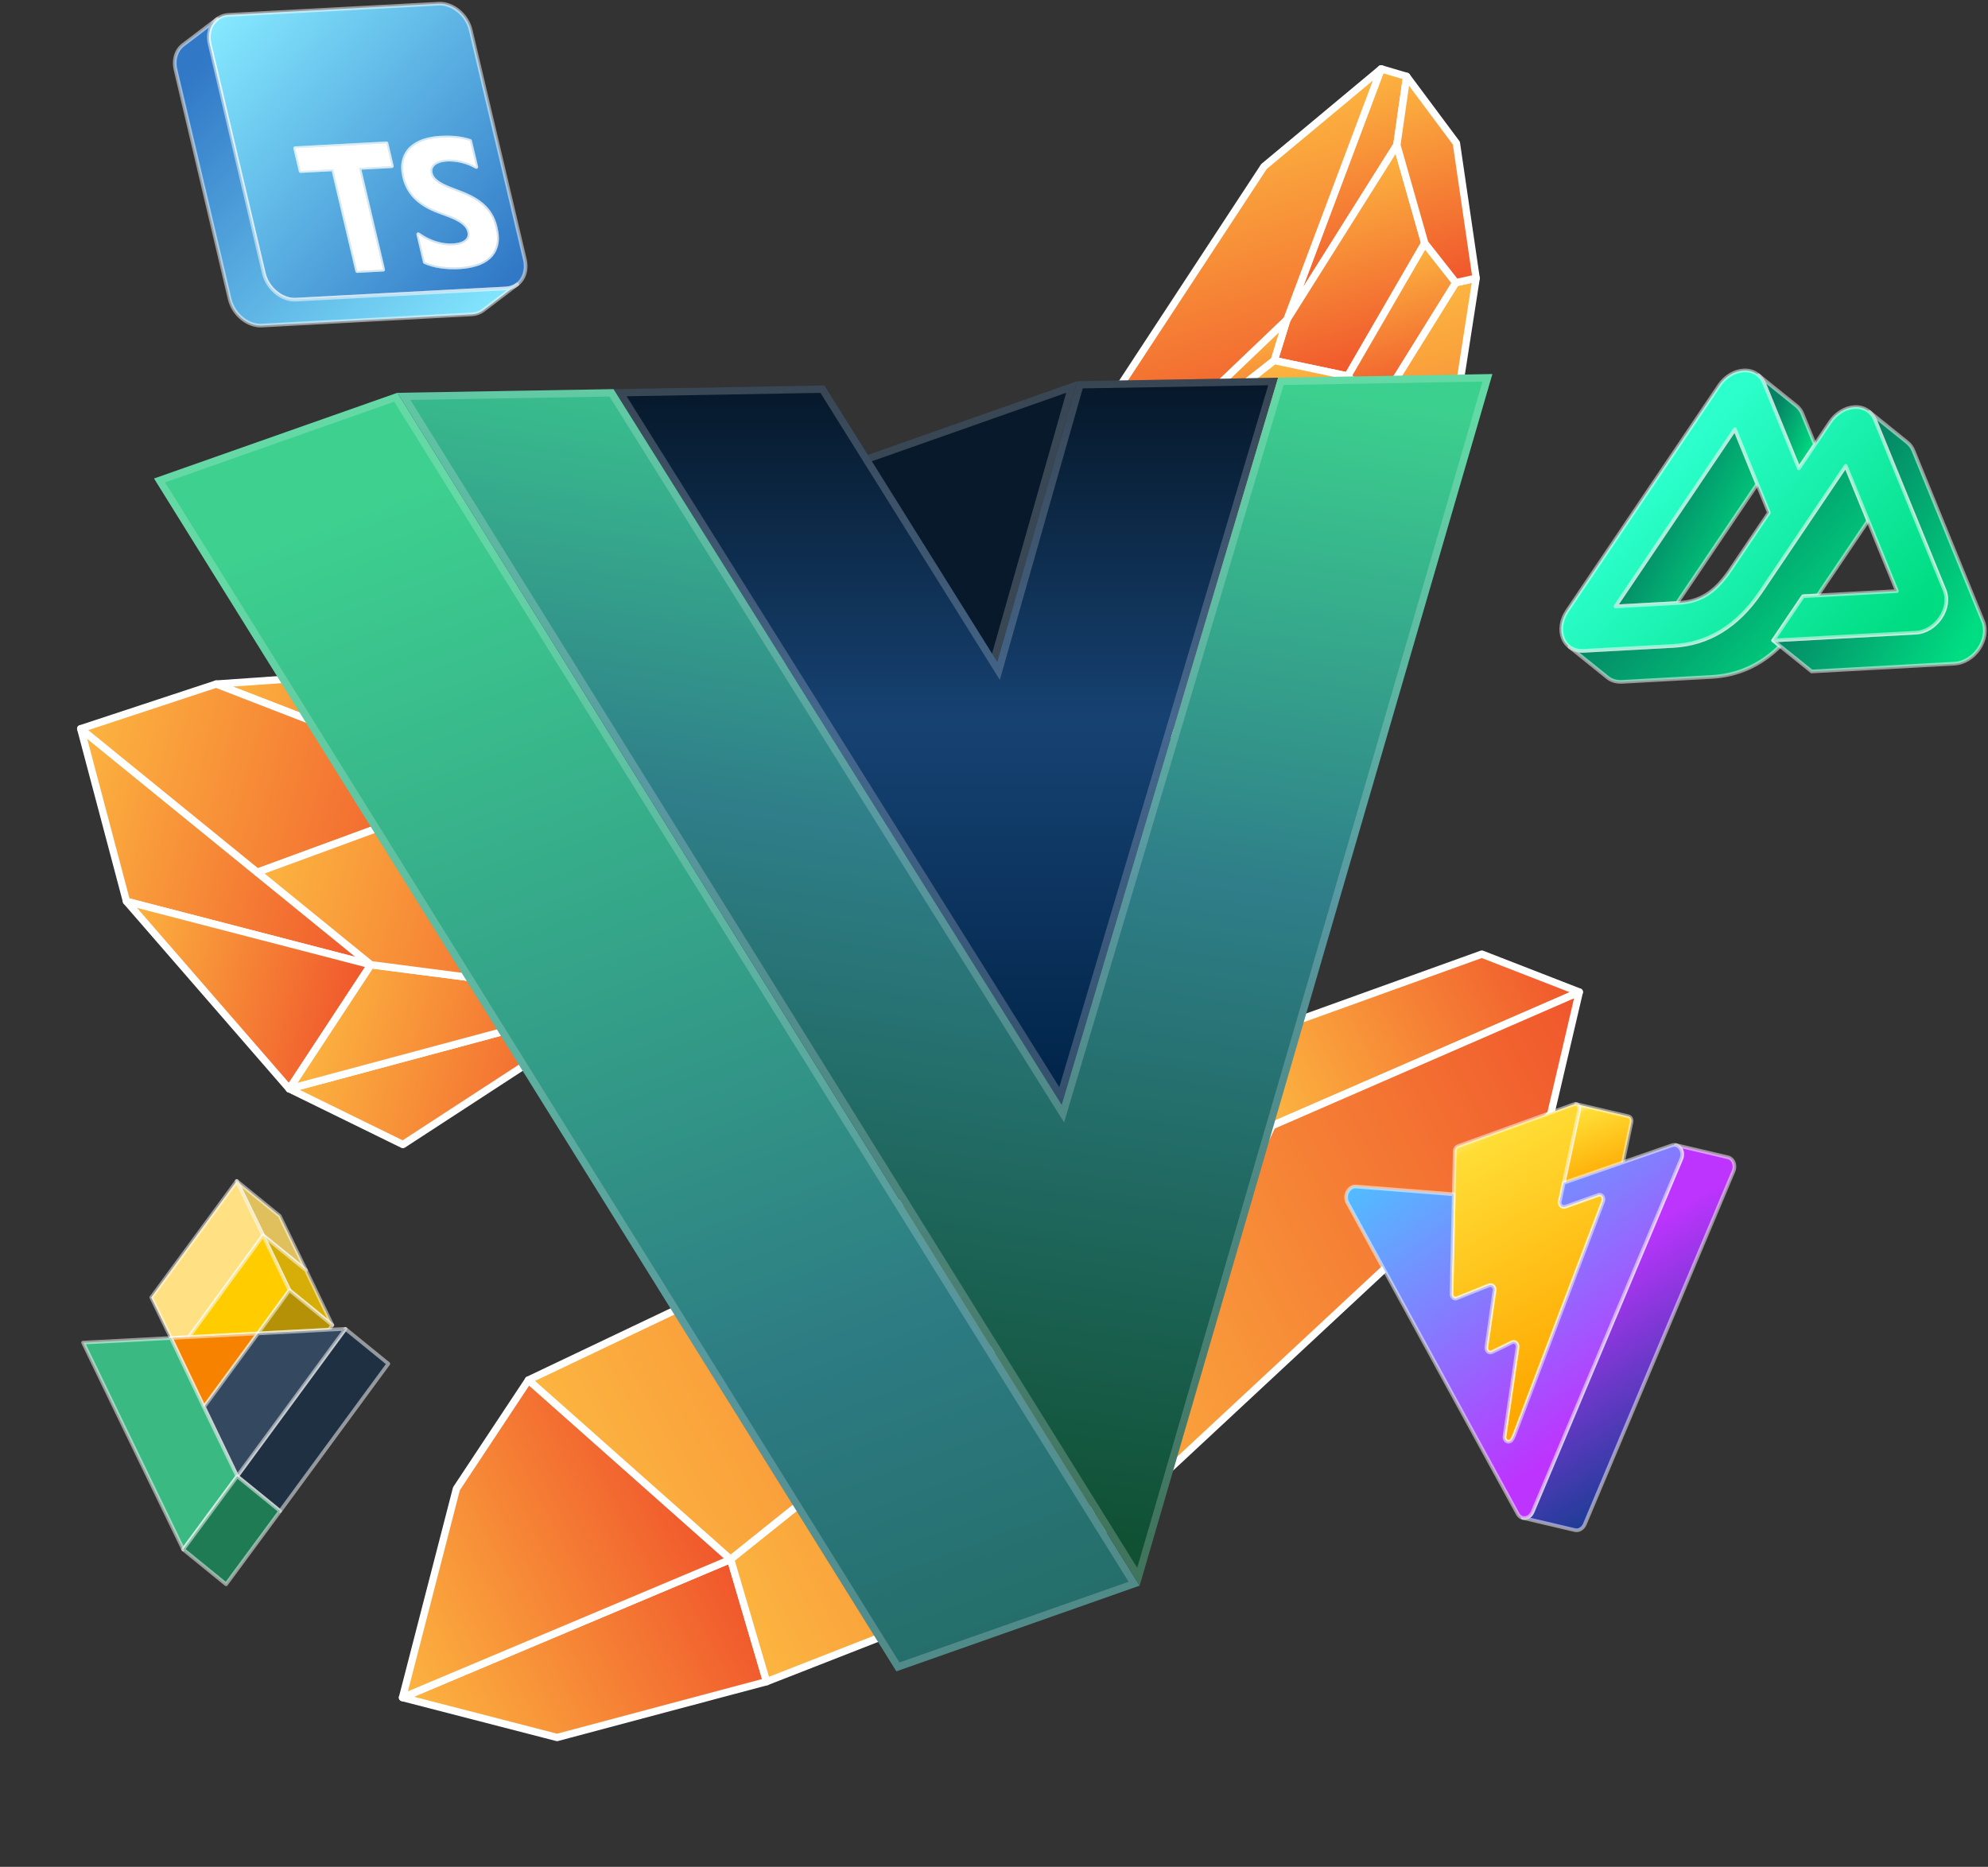 <svg fill="none" height="509" viewBox="0 0 542 509" width="542" xmlns="http://www.w3.org/2000/svg" xmlns:xlink="http://www.w3.org/1999/xlink"><rect x="0" y="0" width="542" height="509" fill="#333333" stroke="none"/><linearGradient id="a"><stop offset="0" stop-color="#f0562c"/><stop offset="1" stop-color="#fcb540"/></linearGradient><linearGradient id="b" gradientUnits="userSpaceOnUse" x1="111.76" x2="21.998" xlink:href="#a" y1="222.003" y2="198.731"/><linearGradient id="c" gradientUnits="userSpaceOnUse" x1="187.255" x2="152.265" xlink:href="#a" y1="210.094" y2="201.022"/><linearGradient id="d" gradientUnits="userSpaceOnUse" x1="155.35" x2="64.378" xlink:href="#a" y1="189.126" y2="165.54"/><linearGradient id="e" gradientUnits="userSpaceOnUse" x1="101.111" x2="34.475" xlink:href="#a" y1="263.074" y2="245.797"/><linearGradient id="f" gradientUnits="userSpaceOnUse" x1="171.164" x2="90.692" xlink:href="#a" y1="272.159" y2="251.295"/><linearGradient id="g" gradientUnits="userSpaceOnUse" x1="171.166" x2="90.694" xlink:href="#a" y1="272.152" y2="251.288"/><linearGradient id="h" gradientUnits="userSpaceOnUse" x1="134.691" x2="27.283" xlink:href="#a" y1="206.197" y2="178.349"/><linearGradient id="i" gradientUnits="userSpaceOnUse" x1="182.602" x2="79.601" xlink:href="#a" y1="228.042" y2="201.338"/><linearGradient id="j" gradientUnits="userSpaceOnUse" x1="187.255" x2="137.055" xlink:href="#a" y1="210.094" y2="197.079"/><linearGradient id="k" gradientUnits="userSpaceOnUse" x1="195.704" x2="109.756" xlink:href="#a" y1="418.424" y2="462.89"/><linearGradient id="l" gradientUnits="userSpaceOnUse" x1="167.627" x2="81.678" xlink:href="#a" y1="364.151" y2="408.617"/><linearGradient id="m" gradientUnits="userSpaceOnUse" x1="335.019" x2="144.11" xlink:href="#a" y1="277.55" y2="376.318"/><linearGradient id="n" gradientUnits="userSpaceOnUse" x1="346.819" x2="176.274" xlink:href="#a" y1="307.015" y2="395.247"/><linearGradient id="o" gradientUnits="userSpaceOnUse" x1="416.542" x2="335.562" xlink:href="#a" y1="243.36" y2="285.256"/><linearGradient id="p" gradientUnits="userSpaceOnUse" x1="427.799" x2="254.074" xlink:href="#a" y1="265.119" y2="354.997"/><linearGradient id="q" gradientUnits="userSpaceOnUse" x1="399.053" x2="382.316" xlink:href="#a" y1="72.718" y2="17.04"/><linearGradient id="r" gradientUnits="userSpaceOnUse" x1="397.042" x2="380.787" xlink:href="#a" y1="93.633" y2="39.556"/><linearGradient id="s" gradientUnits="userSpaceOnUse" x1="404.472" x2="393.213" xlink:href="#a" y1="102.32" y2="64.864"/><linearGradient id="t" gradientUnits="userSpaceOnUse" x1="429.17" x2="402.259" xlink:href="#a" y1="164.994" y2="75.467"/><linearGradient id="u" gradientUnits="userSpaceOnUse" x1="407.643" x2="390.905" xlink:href="#a" y1="74.288" y2="18.606"/><linearGradient id="v" gradientUnits="userSpaceOnUse" x1="402.163" x2="376.455" xlink:href="#a" y1="104.325" y2="18.802"/><linearGradient id="w" gradientUnits="userSpaceOnUse" x1="359.746" x2="350.775" xlink:href="#a" y1="117.075" y2="87.231"/><linearGradient id="x" gradientUnits="userSpaceOnUse" x1="320.942" x2="297.368" xlink:href="#a" y1="200.709" y2="122.284"/><linearGradient id="y" gradientUnits="userSpaceOnUse" x1="395.975" x2="369.933" xlink:href="#a" y1="178.155" y2="91.52"/><linearGradient id="z" gradientUnits="userSpaceOnUse" x1="257.861" x2="257.861" y1="102.992" y2="301.225"><stop offset="0" stop-color="#061728"/><stop offset=".475" stop-color="#164272"/><stop offset="1" stop-color="#002347"/></linearGradient><linearGradient id="A" gradientUnits="userSpaceOnUse" x1="94.935" x2="282.617" y1="140.487" y2="640.973"><stop offset="0" stop-color="#3dd08f"/><stop offset=".487" stop-color="#2d7b83"/><stop offset="1" stop-color="#125236"/></linearGradient><linearGradient id="B" gradientUnits="userSpaceOnUse" x1="330.741" x2="282.617" y1="101.989" y2="415.995"><stop offset="0" stop-color="#3cd08e"/><stop offset=".429" stop-color="#2f7e89"/><stop offset="1" stop-color="#105134"/></linearGradient><linearGradient id="C"><stop offset="0" stop-color="#85e9ff"/><stop offset="1" stop-color="#3178c6"/></linearGradient><linearGradient id="D" gradientUnits="userSpaceOnUse" x1="58.313" x2="137.942" xlink:href="#C" y1="6.209" y2="76.659"/><linearGradient id="E" gradientUnits="userSpaceOnUse" x1="131.74" x2="56.325" xlink:href="#C" y1="91.543" y2="16.134"/><linearGradient id="F"><stop offset="0" stop-color="#ffea83"/><stop offset=".083" stop-color="#ffdd35"/><stop offset="1" stop-color="#ffa800"/></linearGradient><linearGradient id="G" gradientUnits="userSpaceOnUse" x1="423.478" x2="430.774" xlink:href="#F" y1="304.448" y2="324.913"/><linearGradient id="H" gradientUnits="userSpaceOnUse" x1="389.355" x2="426.819" xlink:href="#F" y1="313.683" y2="377.115"/><linearGradient id="I" gradientUnits="userSpaceOnUse" x1="459.41" x2="421.824" y1="405.467" y2="342.641"><stop offset="0" stop-color="#123d8e"/><stop offset=".906" stop-color="#bd34fe"/></linearGradient><linearGradient id="J" gradientUnits="userSpaceOnUse" x1="325.426" x2="387.146" y1="338.523" y2="423.227"><stop offset="0" stop-color="#41d1ff"/><stop offset="1" stop-color="#bd34fe"/></linearGradient><linearGradient id="K"><stop offset="0" stop-color="#00dc82"/><stop offset="1" stop-color="#058163"/></linearGradient><linearGradient id="L" gradientUnits="userSpaceOnUse" x1="475.603" x2="445.859" xlink:href="#K" y1="159.361" y2="143.842"/><linearGradient id="M" gradientUnits="userSpaceOnUse" x1="493.424" x2="480.415" xlink:href="#K" y1="124.571" y2="119.437"/><linearGradient id="N" gradientUnits="userSpaceOnUse" x1="501.979" x2="458.013" xlink:href="#K" y1="178.632" y2="139.023"/><linearGradient id="O" gradientUnits="userSpaceOnUse" x1="535.931" x2="491.913" xlink:href="#K" y1="174.321" y2="150.924"/><linearGradient id="P" gradientUnits="userSpaceOnUse" x1="521.17" x2="464.14" y1="168.009" y2="116.967"><stop offset="0" stop-color="#00dc82"/><stop offset="1" stop-color="#2cffcc"/></linearGradient><path d="m22.009 198.691 79.112 64.347-66.636-17.277z" fill="url(#b)"/><path d="m22.009 198.691 79.112 64.347-66.636-17.277z" stroke="#fff" stroke-linecap="round" stroke-linejoin="round" stroke-width="2"/><path d="m171.177 272.108-18.897-71.146 18.934 14.657z" fill="url(#c)"/><path d="m171.177 272.108-18.897-71.146 18.934 14.657z" stroke="#fff" stroke-linecap="round" stroke-linejoin="round" stroke-width="2"/><path d="m58.941 186.51 73.474 28.466 19.866-14.013-25.217-19.201z" fill="url(#d)"/><path d="m58.941 186.51 73.474 28.466 19.866-14.013-25.217-19.201z" stroke="#fff" stroke-linecap="round" stroke-linejoin="round" stroke-width="2"/><path d="m78.872 296.881 22.249-33.843-66.637-17.277z" fill="url(#e)"/><path d="m78.872 296.881 22.249-33.843-66.637-17.277z" stroke="#fff" stroke-linecap="round" stroke-linejoin="round" stroke-width="2"/><path d="m109.846 312.059 61.332-39.951-92.305 24.773z" fill="url(#f)"/><path d="m109.846 312.059 61.332-39.951-92.305 24.773z" stroke="#fff" stroke-linecap="round" stroke-linejoin="round" stroke-width="2"/><path d="m101.122 263.038 70.056 9.07-92.305 24.773z" fill="url(#g)"/><path d="m101.122 263.038 70.056 9.07-92.305 24.773z" stroke="#fff" stroke-linecap="round" stroke-linejoin="round" stroke-width="2"/><path d="m22.009 198.691 48.129 39.148 62.278-22.863-73.475-28.466z" fill="url(#h)"/><path d="m22.009 198.691 48.129 39.148 62.278-22.863-73.475-28.466z" stroke="#fff" stroke-linecap="round" stroke-linejoin="round" stroke-width="2"/><path d="m171.177 272.108-38.762-57.132-62.277 22.863 30.983 25.199z" fill="url(#i)"/><path d="m171.177 272.108-38.762-57.132-62.277 22.863 30.983 25.199z" stroke="#fff" stroke-linecap="round" stroke-linejoin="round" stroke-width="2"/><path d="m152.28 200.962-19.865 14.014 38.762 57.132z" fill="url(#j)"/><path d="m152.28 200.962-19.865 14.014 38.762 57.132z" stroke="#fff" stroke-linecap="round" stroke-linejoin="round" stroke-width="2"/><path d="m109.737 462.854 42.147 10.879 57.118-15.223-9.807-33.338z" fill="url(#k)"/><path d="m109.737 462.854 42.147 10.879 57.118-15.223-9.807-33.338z" stroke="#fff" stroke-linecap="round" stroke-linejoin="round" stroke-width="2"/><path d="m144.078 376.259 55.118 48.912-89.458 37.682 14.7-56.933z" fill="url(#l)"/><path d="m144.078 376.259 55.118 48.912-89.458 37.682 14.7-56.933z" stroke="#fff" stroke-linecap="round" stroke-linejoin="round" stroke-width="2"/><path d="m338.265 283.824 8.519 23.121-147.587 118.226-55.118-48.912z" fill="url(#m)"/><path d="m338.265 283.824 8.519 23.121-147.587 118.226-55.118-48.912z" stroke="#fff" stroke-linecap="round" stroke-linejoin="round" stroke-width="2"/><path d="m209.003 458.51 82.016-32.102 55.764-119.462-147.587 118.226z" fill="url(#n)"/><path d="m209.003 458.51 82.016-32.102 55.764-119.462-147.587 118.226z" stroke="#fff" stroke-linecap="round" stroke-linejoin="round" stroke-width="2"/><path d="m430.574 270.482-26.577-10.335-65.732 23.677 8.519 23.121z" fill="url(#o)"/><path d="m430.574 270.482-26.577-10.335-65.732 23.677 8.519 23.121z" stroke="#fff" stroke-linecap="round" stroke-linejoin="round" stroke-width="2"/><path d="m422.787 303.752 7.787-33.27-83.79 36.464-55.765 119.462z" fill="url(#p)"/><path d="m422.787 303.752 7.787-33.27-83.79 36.464-55.765 119.462z" stroke="#fff" stroke-linecap="round" stroke-linejoin="round" stroke-width="2"/><path d="m376.557 18.772 6.949 2.058-2.674 18.712-30 47.671z" fill="url(#q)"/><path d="m376.557 18.772 6.949 2.058-2.674 18.712-30 47.671z" stroke="#fff" stroke-linecap="round" stroke-linejoin="round" stroke-width="2"/><path d="m347.394 98.294 20.053 4.235 20.994-36.23-7.609-26.757-30 47.671z" fill="url(#r)"/><path d="m347.394 98.294 20.053 4.235 20.994-36.23-7.609-26.757-30 47.671z" stroke="#fff" stroke-linecap="round" stroke-linejoin="round" stroke-width="2"/><path d="m375.866 110.919 21.053-33.846-8.478-10.774-20.994 36.23z" fill="url(#s)"/><path d="m375.866 110.919 21.053-33.846-8.478-10.774-20.994 36.23z" stroke="#fff" stroke-linecap="round" stroke-linejoin="round" stroke-width="2"/><path d="m402.447 75.849-5.528 1.224-21.053 33.846-16.326 75.007 32.349-42.046z" fill="url(#t)"/><path d="m402.447 75.849-5.528 1.224-21.053 33.846-16.326 75.007 32.349-42.046z" stroke="#fff" stroke-linecap="round" stroke-linejoin="round" stroke-width="2"/><path d="m383.506 20.83 13.555 18.2 5.386 36.819-5.528 1.224-8.478-10.774-7.609-26.757z" fill="url(#u)"/><path d="m383.506 20.83 13.555 18.2 5.386 36.819-5.528 1.224-8.478-10.774-7.609-26.757z" stroke="#fff" stroke-linecap="round" stroke-linejoin="round" stroke-width="2"/><path d="m376.557 18.771-31.957 26.638-51.217 78.072 7.738 11.216 49.711-47.484z" fill="url(#v)"/><path d="m376.557 18.771-31.957 26.638-51.217 78.072 7.738 11.216 49.711-47.484z" stroke="#fff" stroke-linecap="round" stroke-linejoin="round" stroke-width="2"/><path d="m347.394 98.294-46.273 36.403 49.711-47.484z" fill="url(#w)"/><path d="m347.394 98.294-46.273 36.403 49.711-47.484z" stroke="#fff" stroke-linecap="round" stroke-linejoin="round" stroke-width="2"/><path d="m293.383 123.482-1.381 39.726 8.33 43.696.789-72.206z" fill="url(#x)"/><path d="m293.383 123.482-1.381 39.726 8.33 43.696.789-72.206z" stroke="#fff" stroke-linecap="round" stroke-linejoin="round" stroke-width="2"/><path d="m347.394 98.295 20.053 4.235 8.419 8.389-16.326 75.007-59.208 20.978.789-72.206z" fill="url(#y)"/><path d="m347.394 98.295 20.053 4.235 8.419 8.389-16.326 75.007-59.208 20.978.789-72.206z" stroke="#fff" stroke-linecap="round" stroke-linejoin="round" stroke-width="2"/><path d="m271.894 180.488-66.331 23.366 21.776-76.563 66.331-23.366z" fill="#07192b"/><path d="m292.18 105.51-21.106 74.206-64.02 22.553 21.106-74.206z" stroke="#fff" stroke-opacity=".2" stroke-width="2"/><path d="m348.457 102.992-59.003 198.233-122.189-195.122 57.517-1.003 47.112 75.387 21.777-76.562z" fill="url(#z)"/><path d="m272.856 180.761 21.573-75.849 52.68-.897-57.983 194.803-120.075-191.746 55.182-.962 46.813 74.907 1.194 1.91z" stroke="#fff" stroke-opacity=".2" stroke-width="2"/><path d="m310.711 432.33-66.331 23.367-202.381-325.227 66.331-23.366z" fill="url(#A)"/><path d="m107.906 108.314 201.298 323.487-64.399 22.686-201.298-323.488z" stroke="#fff" stroke-opacity=".2" stroke-width="2"/><path d="m406.872 101.989-96.161 330.342-202.381-325.226 58.935-1.003 122.189 195.122 59.003-198.233z" fill="url(#B)"/><path d="m290.412 301.51 58.794-197.531 56.327-.967-95.156 326.889-200.265-321.826 56.605-.963 121.889 194.643 1.175 1.876z" stroke="#fff" stroke-opacity=".2" stroke-width="2"/><path d="m119.595 1.009c3.84-.203 7.749 3.021 8.737 7.209l14.75 62.472c.987 4.187-1.32 7.75-5.16 7.958l-57.258 3.051c-3.84.203-7.755-3.026-8.742-7.214l-14.75-62.472c-.987-4.187 1.325-7.749 5.165-7.953zm-12.761 44.299-1.468-6.226-24.876 1.325 1.469 6.226 8.881-.471 6.549 27.739 7.07-.377-6.549-27.738zm28.443 21.591c.358-1.325.308-2.932-.138-4.832-.323-1.374-.799-2.57-1.419-3.587-.621-1.012-1.38-1.905-2.283-2.674-.898-.769-1.925-1.449-3.066-2.029-1.146-.59-2.406-1.131-3.79-1.637-1.007-.362-1.92-.715-2.739-1.067-.818-.347-1.528-.714-2.128-1.091-.605-.377-1.092-.784-1.474-1.216-.387-.437-.64-.943-.774-1.508-.124-.521-.114-.997.035-1.434.149-.432.412-.809.794-1.136.377-.323.873-.585 1.483-.789.611-.203 1.32-.323 2.119-.367.58-.03 1.205-.015 1.87.05.665.059 1.35.169 2.049.332.7.159 1.394.377 2.084.645.685.268 1.34.586 1.955.958l-1.677-7.095c-1.161-.387-2.396-.655-3.701-.799-1.31-.149-2.774-.179-4.396-.089s-3.17.362-4.559.829c-1.39.466-2.545 1.141-3.478 2.024-.928.883-1.568 1.975-1.92 3.284-.352 1.305-.318 2.843.099 4.614.536 2.262 1.588 4.162 3.16 5.696 1.568 1.533 3.706 2.788 6.4 3.766 1.062.377 2.054.749 2.977 1.116s1.737.754 2.446 1.166c.705.412 1.295.868 1.766 1.374.472.501.784 1.087.943 1.751.114.486.109.948-.005 1.379-.119.427-.362.814-.729 1.146-.372.332-.864.6-1.484.809s-1.369.337-2.252.387c-1.508.079-3.071-.129-4.684-.63-1.612-.496-3.19-1.29-4.723-2.377l1.791 7.591c1.28.576 2.729.977 4.346 1.211 1.618.233 3.285.307 4.996.213 1.712-.094 3.21-.347 4.629-.779 1.414-.427 2.6-1.072 3.543-1.93.942-.858 1.592-1.95 1.944-3.279" fill="url(#D)"/><path d="m135.277 66.9c.358-1.325.308-2.932-.138-4.832-.323-1.374-.799-2.57-1.419-3.587-.621-1.012-1.38-1.905-2.283-2.674-.898-.769-1.925-1.449-3.066-2.029-1.146-.59-2.406-1.131-3.79-1.637-1.007-.362-1.92-.715-2.739-1.067-.818-.347-1.528-.714-2.128-1.091-.605-.377-1.092-.784-1.474-1.216-.387-.437-.64-.943-.774-1.508-.124-.521-.114-.997.035-1.434.149-.432.412-.809.794-1.136.377-.323.873-.585 1.483-.789.611-.203 1.32-.323 2.119-.367.58-.03 1.205-.015 1.87.05.665.059 1.35.169 2.049.332.7.159 1.394.377 2.084.645.685.268 1.34.586 1.955.958l-1.677-7.095c-1.161-.387-2.396-.655-3.701-.799-1.31-.149-2.774-.179-4.396-.089s-3.17.362-4.559.829c-1.39.466-2.545 1.141-3.478 2.024-.928.883-1.568 1.975-1.92 3.284-.352 1.305-.318 2.843.099 4.614.536 2.262 1.588 4.162 3.16 5.696 1.568 1.533 3.706 2.788 6.4 3.766 1.062.377 2.054.749 2.977 1.116s1.737.754 2.446 1.166c.705.412 1.295.868 1.766 1.374.472.501.784 1.087.943 1.751.114.486.109.948-.005 1.379-.119.427-.362.814-.729 1.146-.372.332-.864.6-1.484.809s-1.369.337-2.252.387c-1.508.079-3.071-.129-4.684-.63-1.612-.496-3.19-1.29-4.723-2.377l1.791 7.591c1.28.576 2.729.977 4.346 1.211 1.618.233 3.285.308 4.996.213 1.712-.094 3.21-.347 4.629-.779 1.414-.427 2.6-1.072 3.543-1.93.942-.858 1.592-1.95 1.944-3.279m-15.692-65.886c3.84-.203 7.749 3.021 8.737 7.209l14.75 62.472c.987 4.187-1.32 7.75-5.16 7.958l-57.258 3.051c-3.84.203-7.755-3.026-8.742-7.214l-14.75-62.472c-.987-4.187 1.325-7.749 5.165-7.953zm-12.761 44.299-1.468-6.226-24.876 1.325 1.469 6.226 8.881-.471 6.549 27.739 7.07-.377-6.549-27.738z" stroke="#fff" stroke-linejoin="round" stroke-opacity=".5"/><path d="m131.433 55.801c.902.769 1.667 1.662 2.282 2.674.625 1.017 1.096 2.213 1.419 3.587.446 1.9.496 3.513.139 4.832-.353 1.325-1.003 2.416-1.945 3.279-.943.858-2.124 1.503-3.543 1.93-1.419.432-2.962.69-4.629.779-1.666.089-3.378.02-4.996-.213-1.617-.233-3.066-.64-4.346-1.21l-1.791-7.591c1.533 1.087 3.111 1.88 4.724 2.377 1.617.501 3.175.71 4.683.63.883-.045 1.632-.174 2.252-.387.621-.208 1.112-.476 1.484-.809s.61-.714.729-1.146c.119-.432.124-.893.005-1.379-.159-.665-.471-1.25-.943-1.751-.471-.506-1.061-.963-1.766-1.374-.709-.412-1.523-.799-2.446-1.166-.922-.367-1.915-.739-2.976-1.116-2.694-.972-4.833-2.233-6.401-3.766-1.577-1.533-2.629-3.428-3.16-5.696-.417-1.771-.451-3.309-.099-4.614.352-1.31.992-2.401 1.92-3.284.933-.883 2.089-1.558 3.478-2.024s2.902-.739 4.559-.829 3.086-.06 4.396.089c1.305.144 2.54.412 3.701.799l1.677 7.095c-.615-.367-1.27-.69-1.955-.958-.684-.268-1.384-.481-2.084-.645-.694-.164-1.379-.278-2.049-.332-.669-.06-1.289-.079-1.87-.05-.799.045-1.503.164-2.118.367-.616.203-1.112.466-1.484.789-.382.323-.64.705-.794 1.136-.144.432-.153.913-.034 1.434.134.566.387 1.072.774 1.508.382.437.873.839 1.473 1.216.6.377 1.31.739 2.128 1.091.819.352 1.732.705 2.739 1.067 1.384.506 2.644 1.047 3.791 1.637 1.146.585 2.168 1.265 3.066 2.029z" fill="#fff" stroke="#fff" stroke-linejoin="round" stroke-opacity=".5"/><path d="m104.458 73.518-7.07.377-6.549-27.733-8.881.471-1.474-6.226 24.876-1.325 1.473 6.226-8.925.476z" fill="#fff" stroke="#fff" stroke-linejoin="round" stroke-opacity=".5"/><path d="m141.042 77.542-9.297 7.06c-.848.645-1.905 1.042-3.116 1.106l-57.258 3.056c-3.84.203-7.755-3.026-8.747-7.219l-14.75-62.472c-.675-2.868.194-5.438 2.044-6.842l9.297-7.06c-1.851 1.399-2.719 3.974-2.044 6.842l14.75 62.472c.992 4.187 4.907 7.422 8.747 7.214l57.258-3.051c1.21-.065 2.267-.461 3.115-1.106z" fill="url(#E)" stroke="#fff" stroke-linejoin="round" stroke-opacity=".5"/><path d="m443.974 304.37-14.243-3.341c.583.134.984.81.824 1.58l-4.226 19.895 14.244 3.349 4.225-19.896c.161-.77-.241-1.446-.824-1.58z" fill="url(#G)" stroke="#fff" stroke-linejoin="round" stroke-opacity=".5"/><path d="m429.39 301.009c.75-.101 1.366.676 1.171 1.6l-4.225 19.895-1.058 4.989c-.194.918.415 1.694 1.172 1.594.073-.007.147-.027.221-.054l9.067-3.247c.08-.027.154-.047.227-.054.837-.107 1.467.857 1.099 1.842l-24.262 63.837-.448.904c-.228.469-.583.71-.944.756-.677.088-1.353-.508-1.206-1.493l3.523-24.194c.127-.897-.476-1.587-1.186-1.493-.114.013-.227.046-.341.107l-5.418 2.658c-.114.054-.227.087-.341.101-.71.093-1.319-.596-1.192-1.494l2.21-15.401c.127-.891-.476-1.581-1.192-1.494-.087.014-.174.034-.261.067l-8.8 3.549c-.087.034-.174.061-.267.074-.268.033-.543-.04-.757-.228-.288-.241-.456-.636-.442-1.071l.616-27.141.268-11.732c.013-.629.388-1.199.911-1.386l31.62-11.431c.08-.027.154-.047.228-.054z" fill="url(#H)" stroke="#fff" stroke-linejoin="round" stroke-opacity=".5"/><path d="m472.601 319.357-40.513 96.194c-.422.992-1.205 1.567-2.002 1.675-.241.026-.476.02-.71-.034l-14.243-3.348c.234.053.475.067.716.033.797-.1 1.581-.676 1.996-1.674l40.52-96.187c.716-1.721-.114-3.489-1.453-3.804l14.236 3.341c1.346.315 2.177 2.09 1.453 3.804z" fill="#8000b9"/><path d="m472.601 319.357-40.513 96.194c-.422.992-1.205 1.567-2.002 1.675-.241.026-.476.02-.71-.034l-14.243-3.348c.234.053.475.067.716.033.797-.1 1.581-.676 1.996-1.674l40.52-96.187c.716-1.721-.114-3.489-1.453-3.804l14.236 3.341c1.346.315 2.177 2.09 1.453 3.804z" fill="url(#I)"/><g stroke="#fff" stroke-linejoin="round" stroke-opacity=".5"><path d="m472.601 319.357-40.513 96.194c-.422.992-1.205 1.567-2.002 1.675-.241.026-.476.02-.71-.034l-14.243-3.348c.234.053.475.067.716.033.797-.1 1.581-.676 1.996-1.674l40.52-96.187c.716-1.721-.114-3.489-1.453-3.804l14.236 3.341c1.346.315 2.177 2.09 1.453 3.804z"/><path d="m369.249 323.522c.14-.02.281-.02.428-.013l26.672 2.116-.616 27.14c-.007.429.154.824.442 1.072.214.181.489.261.757.227l9.067-3.616c.977-.16 1.58.529 1.453 1.42l-2.21 15.402c-.127.89.482 1.58 1.192 1.493.114-.013.228-.047.342-.1l5.417-2.659c.114-.06.228-.094.341-.107.71-.094 1.313.596 1.186 1.493l-3.523 24.195c-.147.991.536 1.587 1.206 1.493.355-.047.71-.288.944-.757l.449-.904 24.261-63.837c.375-.978-.255-1.949-1.098-1.842l-9.295 3.302c-.978.154-1.587-.623-1.393-1.54l1.058-4.989 29.451-10.226c.147-.053.295-.087.435-.107 1.721-.228 2.98 1.842 2.143 3.837l-40.513 96.195c-.422.997-1.206 1.567-2.002 1.674-.797.107-1.594-.255-2.07-1.125l-46.419-84.864c-.965-1.755.167-4.152 1.901-4.38z" fill="url(#J)"/><path d="m479.094 131.977-21.877 32.445-16.807.918 32.587-48.327z" fill="url(#L)"/><path d="m494.811 121.193-4.391 6.519-9.501-23.303c-.092-.222-.194-.439-.308-.644-.052-.091-.103-.177-.16-.263-.051-.085-.108-.171-.165-.251-.046-.068-.097-.131-.154-.193-.103-.137-.217-.268-.337-.394-.045-.051-.102-.108-.154-.154-.045-.046-.091-.085-.137-.125-.022-.023-.04-.04-.062-.063l10.345 8.326c.713.576 1.266 1.323 1.625 2.207z" fill="url(#M)"/><path d="m509.325 141.963-3.752 5.561-9.998 14.822-3.997.217-3.713 5.497-4.437 6.57 1.893 1.523c-5.263 5.189-11.457 8.024-18.694 8.417l-24.46 1.341c-1.238.062-2.401-.217-3.376-.81-.194-.12-.377-.245-.548-.388l-10.339-8.326s.034.022.051.034c.108.085.222.159.342.234.97.593 2.139.872 3.376.804l24.461-1.34c9.689-.531 17.508-5.43 23.735-14.492l15.205-22.549 3.33-4.939 1.049-1.557 3.764-5.572z" fill="url(#N)"/><path d="m541.051 173.09c-.194 1.312-.713 2.618-1.5 3.787s-1.814 2.156-2.988 2.874c-1.169.713-2.436 1.124-3.673 1.192l-38.969 2.133-8.6-6.923-1.893-1.523 3.524-.194 35.444-1.939c1.238-.068 2.504-.485 3.673-1.192 1.175-.719 2.201-1.711 2.989-2.874.787-1.175 1.305-2.475 1.499-3.787s.063-2.583-.387-3.678l-19.014-46.571c-.12-.297-.263-.576-.428-.838-.04-.069-.085-.137-.131-.206-.04-.057-.074-.114-.12-.165-.234-.325-.507-.616-.804-.878l10.351 8.332c.707.57 1.266 1.323 1.625 2.207l19.014 46.565c.451 1.1.582 2.372.388 3.678z" fill="url(#O)"/><path d="m530.17 160.966-19.014-46.571c-.12-.297-.263-.576-.428-.838-.04-.069-.086-.137-.131-.206-.04-.057-.074-.114-.12-.165-.234-.325-.507-.616-.804-.878-.017-.012-.034-.023-.046-.034-.199-.172-.416-.331-.644-.468-.975-.599-2.139-.878-3.376-.81-1.238.068-2.51.479-3.673 1.192-1.169.719-2.201 1.711-2.988 2.874l-4.135 6.131-4.391 6.519-9.501-23.303c-.092-.222-.194-.439-.308-.644-.052-.092-.103-.177-.16-.263-.051-.085-.108-.171-.166-.251-.045-.068-.096-.131-.153-.193-.103-.137-.217-.269-.337-.394-.046-.051-.103-.108-.154-.154-.046-.046-.091-.086-.137-.125-.023-.023-.04-.04-.063-.063-.034-.029-.074-.057-.108-.086-.182-.154-.382-.296-.587-.422-.97-.593-2.133-.872-3.376-.804-1.238.069-2.51.479-3.679 1.192-1.169.719-2.201 1.705-2.983 2.874l-41.472 61.518c-.787 1.17-1.306 2.476-1.5 3.787-.199 1.306-.062 2.578.388 3.679.382.946.993 1.739 1.78 2.326.017.012.034.023.051.035.108.085.222.159.342.234.97.593 2.139.872 3.376.804l24.46-1.341c9.69-.53 17.509-5.429 23.736-14.491l15.204-22.549 3.331-4.939 1.049-1.557 3.764-5.572 6.108 14.953 7.836 19.197-21.586 1.186-3.998.216-3.712 5.498-4.437 6.57 3.524-.194 35.444-1.939c1.238-.068 2.504-.485 3.673-1.192 1.175-.718 2.201-1.711 2.988-2.874.787-1.175 1.306-2.475 1.5-3.787s.063-2.583-.387-3.678zm-58.793-5.036c-4.117 5.885-8.132 8.167-13.875 8.475l-.285.017-16.807.918 32.587-48.327 6.097 14.964 3.176 7.802z" fill="url(#P)"/><path d="m64.551 322 11.694 9.507 7.186 14.824-11.694-9.507z" fill="#dfc05d"/><path d="m64.551 322 7.186 14.824-20.237 27.733-4.889.253-5.375-11.06z" fill="#ffe183"/><path d="m71.737 336.831 11.694 9.507 7.179 14.947-11.694-9.508z" fill="#d7ad07"/><path d="m71.737 336.831 7.179 14.946-8.583 11.791-18.834.989z" fill="#fc0"/><path d="m90.609 361.285-.925 1.267-19.351 1.016 8.583-11.791z" fill="#b49107"/><path d="m70.333 363.568-14.708 20.043-9.016-18.795 4.89-.259h.006z" fill="#f78200"/><path d="m105.873 371.833-29.505 40.178-11.694-9.514 29.506-40.178z" fill="#1f3042"/><path d="m94.18 362.319-29.506 40.178-9.048-18.886 14.707-20.043 19.351-1.016z" fill="#34495f"/><path d="m46.61 364.81 8.977 18.846 9.087 18.841-14.727 19.966-27.3-56.392z" fill="#3ab982"/><path d="m64.674 402.497 11.694 9.507-14.727 19.966-11.694-9.507z" fill="#1e7b53"/></g></svg>